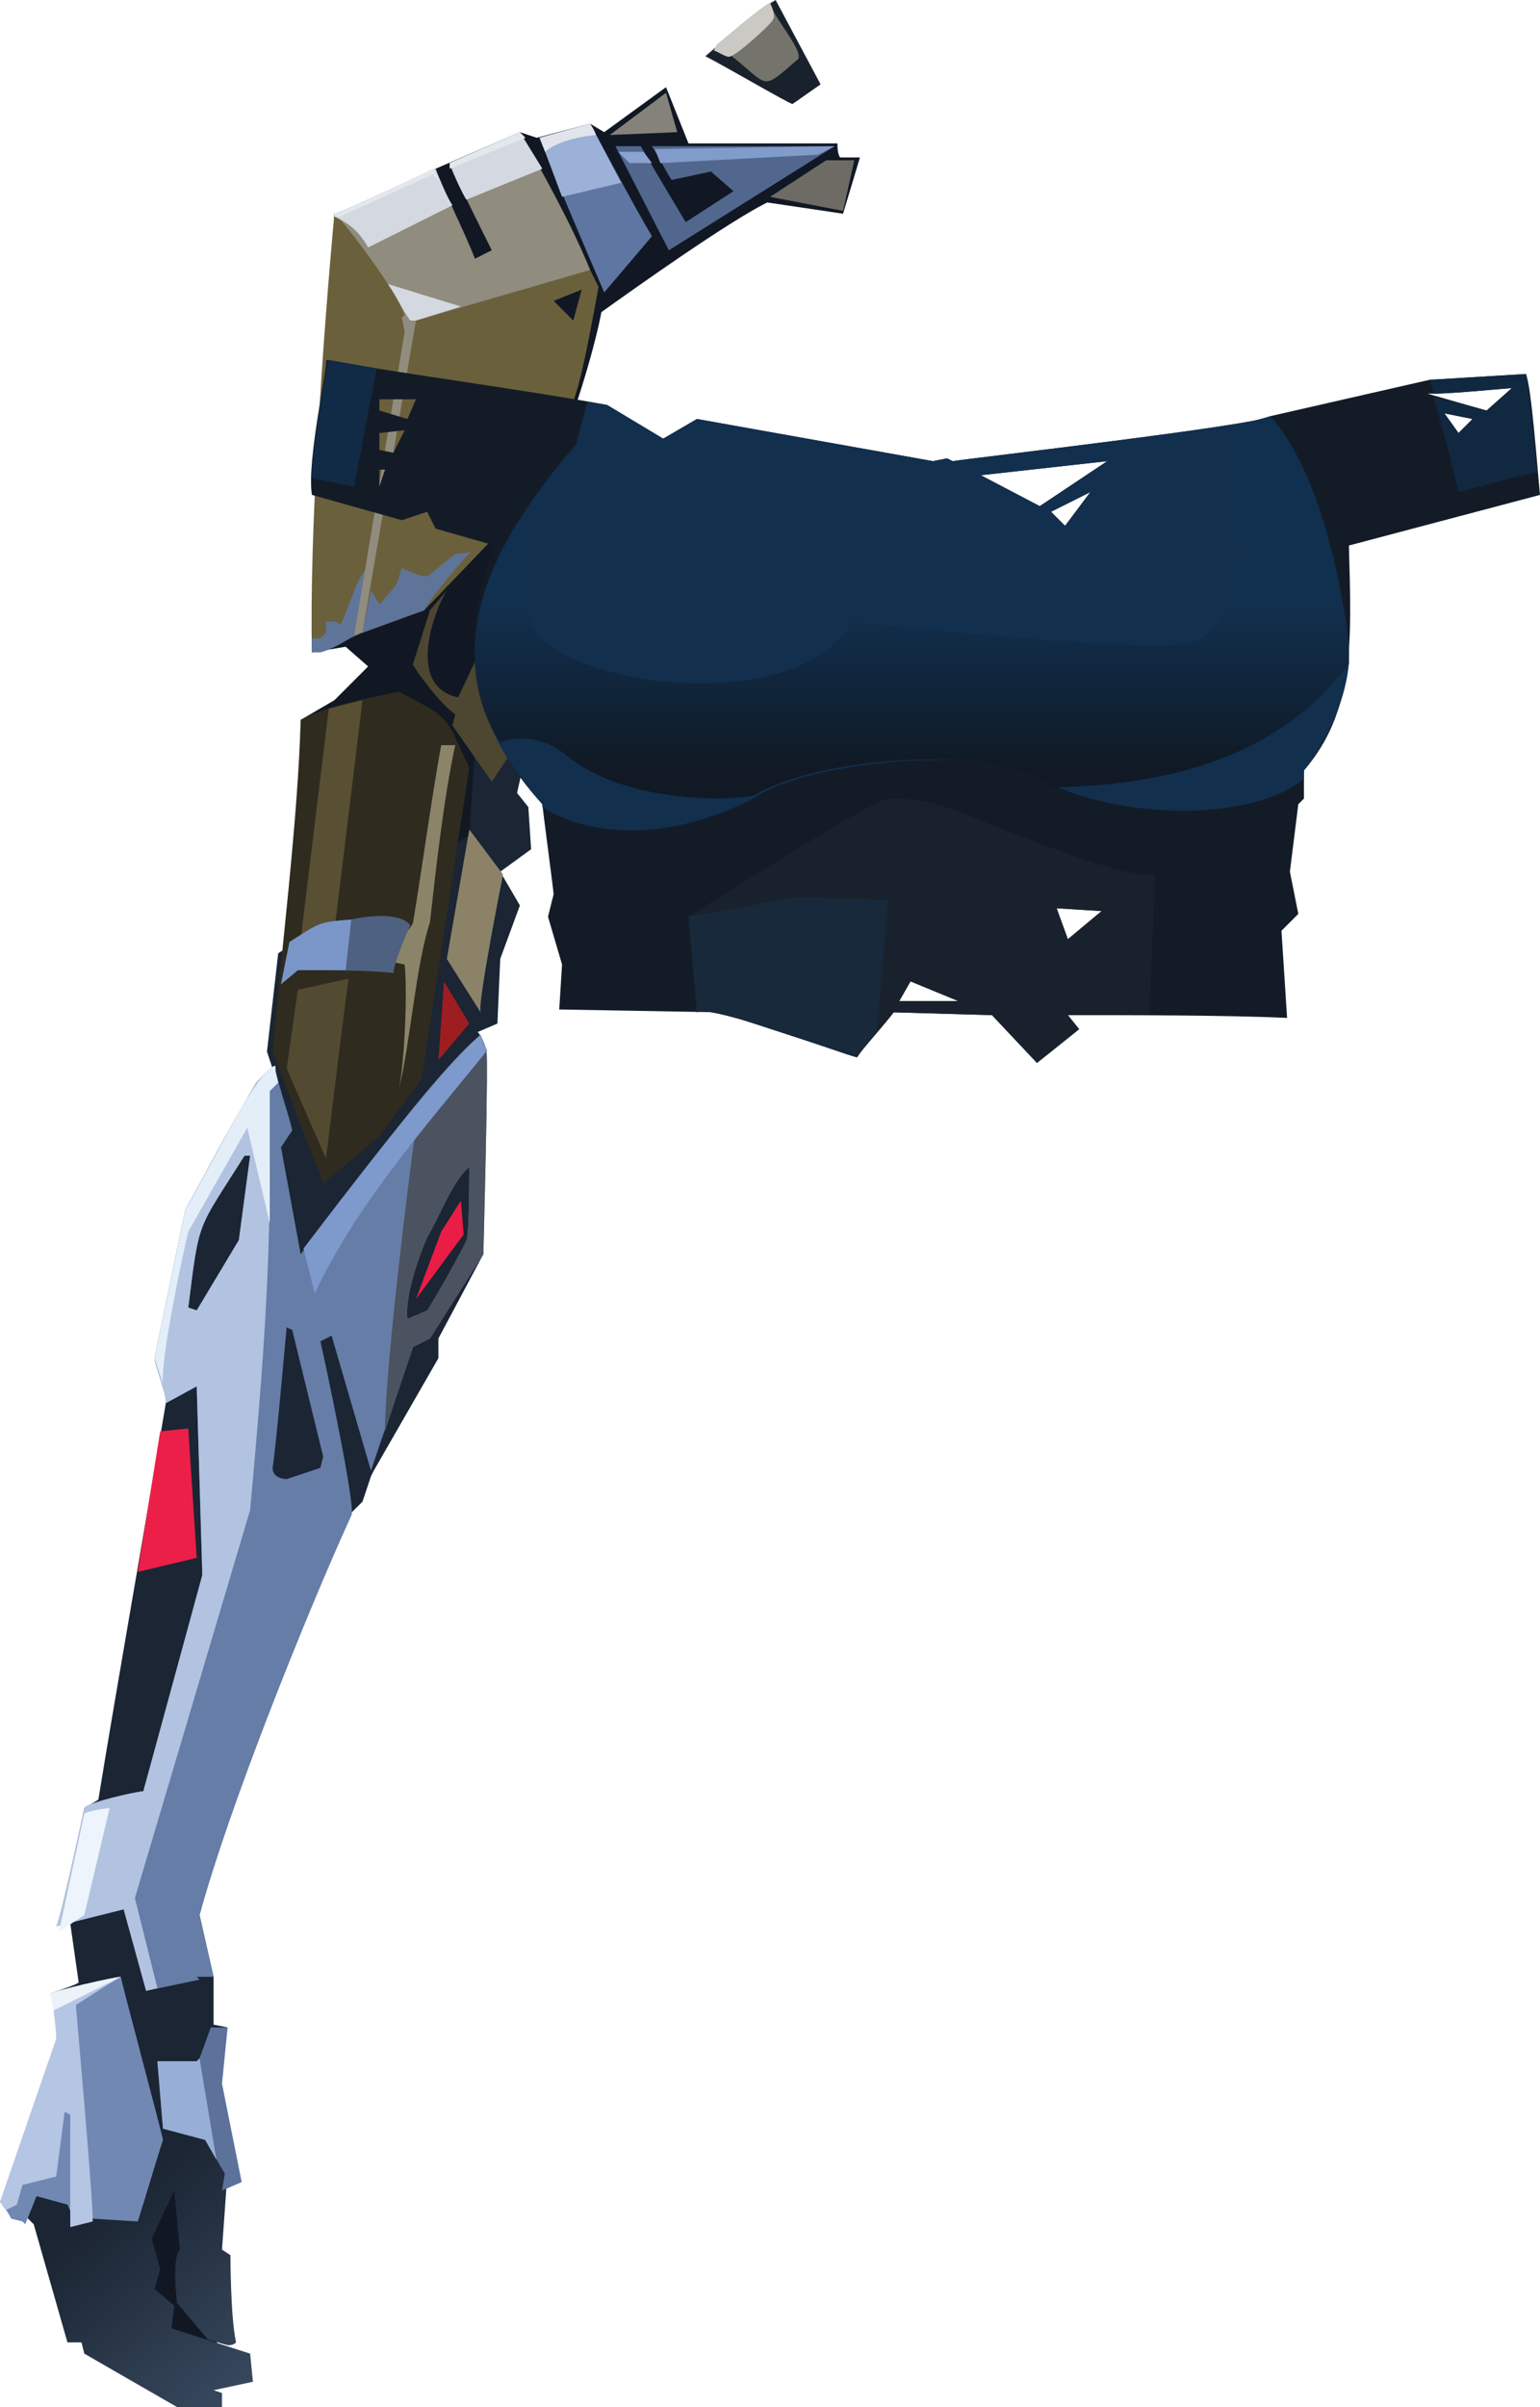 <?xml version="1.0" encoding="UTF-8" standalone="no"?>
<svg
   width="548"
   height="856"
   viewBox="0 0 548 856"
   version="1.1"
   id="svg119"
   sodipodi:docname="cb-layer-0395.svg"
   xmlns:inkscape="http://www.inkscape.org/namespaces/inkscape"
   xmlns:sodipodi="http://sodipodi.sourceforge.net/DTD/sodipodi-0.dtd"
   xmlns="http://www.w3.org/2000/svg"
   xmlns:svg="http://www.w3.org/2000/svg">
  <sodipodi:namedview
     id="namedview121"
     pagecolor="#ffffff"
     bordercolor="#666666"
     borderopacity="1.0"
     inkscape:pageshadow="2"
     inkscape:pageopacity="0.0"
     inkscape:pagecheckerboard="0" />
  <defs
     id="defs12">
    <linearGradient
       x1="188.707"
       y1="446.171"
       x2="174.983"
       y2="387.843"
       id="id-40718"
       gradientTransform="scale(0.525,1.906)"
       gradientUnits="userSpaceOnUse">
      <stop
         stop-color="#3A4C62"
         offset="0%"
         id="stop2" />
      <stop
         stop-color="#1B2533"
         offset="100%"
         id="stop4" />
    </linearGradient>
    <linearGradient
       x1="214.444"
       y1="328.245"
       x2="214.444"
       y2="416.664"
       id="id-40719"
       gradientTransform="scale(1.513,0.661)"
       gradientUnits="userSpaceOnUse">
      <stop
         stop-color="#112F4E"
         offset="0%"
         id="stop7" />
      <stop
         stop-color="#101924"
         offset="100%"
         id="stop9" />
    </linearGradient>
  </defs>
  <g
     transform="translate(0,-1)"
     id="id-40720">
    <g
       id="id-40721">
      <polygon
         points="61,837 78,837 61,774 49,801 "
         fill="#111824"
         id="id-40722" />
      <path
         d="m 292,31 c 0,0 -10,7 -10,7 -1,0 -25,-14 -31,-17 7,-6 18,-16 25,-20 z"
         fill="#19222c"
         id="id-40723" />
      <path
         d="m 178,311 7,12 -7,19 -1,23 -7,3 c 1,1 3,5 3,7 l -1,72 -16,30 v 7 l -23,40 -1,2 -3,9 -4,4 C 109,574 81,645 71,682 l 5,22 v 17 l 5,1 -11,22 11,29 -2,28 3,2 c 0,0 0,22 2,31 -1,1 -2,1 -3,1 l -7,-2 -11,-13 c 0,0 -2,-16 1,-19 l -2,-21 -8,17 3,11 -2,7 7,6 -1,8 28,9 1,10 -14,3 3,1 v 5 H 63 L 30,838 29,834 H 24 L 12,792 9,789 26,726 18,710 c 2,-1 9,-3 10,-4 l -3,-21 c 4,-27 5,-41 5,-41 l 5,-3 c 6,-37 18,-105 24,-141 1,-1 -4,-14 -4,-16 l 11,-53 c 3,-4 25,-49 31,-50 l -2,-6 4,-35 39,-25 c 8,-28 25,-84 33,-112 v 0 c -4,14 -3,58 15,71 l -2,9 4,5 1,15 z"
         fill="url(#id-40718)"
         id="path16"
         style="fill:url(#id-40718)" />
      <path
         d="m 101,339 66,-41 c 3,-51 7,-84 13,-99 8,-23 14,-33 20,-41 5,-11 12,-35 14,-46 14,-10 45,-32 59,-39 l 27,4 6,-20 h -7 c -1,-1 -1,-4 -1,-5 h -53 l -8,-20 -22,16 -5,-3 -19,5 -6,-2 -30,13 v 0 c -3,1 -34,16 -36,16 0,0 -8,156 -8,156 l 12,-2 8,7 -12,12 -12,7 c 0,21 -4,61 -6,82 z"
         fill="#111824"
         id="path18" />
      <path
         d="m 274,2 c -5,3 -14,11 -19,15 20,14 14,18 29,5 2,-3 -9,-15 -10,-20 z"
         fill="#75746c"
         id="path20" />
      <path
         d="m 255,17 c 5,-4 14,-12 19,-15 1,2 2,5 1,6 0,1 -12,12 -15,13 -1,1 -5,-2 -6,-2 z"
         fill="#cac9c4"
         id="path22" />
      <polygon
         points="304,58 300,76 274,71 294,58 "
         fill="#6d6b63"
         id="polygon24" />
      <path
         d="M 297,53 238,90 219,53 h 9 c 4,7 16,27 16,27 0,0 17,-11 17,-11 l -8,-7 -14,3 c -2,-3 -5,-9 -7,-12 z"
         fill="#52678e"
         id="path26" />
      <path
         d="m 232,85 -17,20 C 209,91 197,63 192,50 l 18,-5 c 6,11 16,30 22,40 z"
         fill="#5e76a1"
         id="path28" />
      <polygon
         points="241,48 217,49 237,34 "
         fill="#84827b"
         id="polygon30" />
      <polygon
         points="220,55 229,55 232,59 224,59 "
         fill="#8ca3d0"
         id="polygon32" />
      <polygon
         points="235,59 233,54 297,53 291,56 "
         fill="#819cca"
         id="polygon34" />
      <path
         d="m 194,55 6,16 21,-5 C 220,64 211,47 210,45 l -18,5 z"
         fill="#9cb1d8"
         id="path36" />
      <path
         d="m 192,50 18,-5 c 0,0 2,3 2,4 -10,1 -16,4 -18,6 z"
         fill="#e1e3ed"
         id="path38" />
      <path
         d="m 210,97 -1,-1 c 0,0 -59,11 -59,11 l -27,-31 -4,1 c -4,43 -9,114 -8,156 7,-1 13,-5 18,-7 l 22,-8 24,-25 1,-2 h 2 c 26,-42 26,-39 35,-88 z m -6,18 -7,-7 10,-4 z"
         fill="#6b603c"
         id="id-40736"
         fill-rule="nonzero" />
      <path
         d="m 168,197 c -2,1 -6,1 -6,1 l -10,8 c -3,0 -9,-3 -9,-3 l -2,6 -6,7 -3,-5 -3,15 22,-8 c 1,-3 16,-21 17,-21 z"
         fill="#5f7499"
         id="path41" />
      <path
         d="m 114,233 c 4,-1 9,-4 12,-6 l 4,-23 c -3,2 -7,17 -9,19 l -2,-1 h -3 v 4 l -2,2 h -3 v 5 c 1,0 2,0 3,0 z"
         fill="#5f759a"
         id="path43" />
      <path
         d="m 120,78 c -1,-2 20,24 24,35 l -1,1 1,5 -18,108 c 1,0 2,-1 3,-1 0,0 19,-111 19,-111 L 210,97 C 203,80 194,64 185,48 l -25,11 c 3,7 11,23 15,31 l -6,3 c -3,-8 -11,-24 -14,-32 -3,1 -34,16 -36,16 v 1 c 0,0 0,0 1,0 z"
         fill="#908c7e"
         id="path45" />
      <path
         d="m 161,74 -30,15 c -4,-7 -8,-9 -12,-11 v -1 c 2,0 33,-15 36,-16 1,3 4,10 6,13 z"
         fill="#d4d8e0"
         id="path47" />
      <path
         d="m 193,61 -27,11 c -1,-1 -6,-12 -6,-13 l 25,-11 z"
         fill="#d4d8e0"
         id="path49" />
      <path
         d="m 187,50 -27,11 c 0,-1 0,-2 0,-2 l 25,-11 z"
         fill="#e3e7ee"
         id="path51" />
      <path
         d="m 157,66 -3,-3 -33,15 c -1,0 -1,0 -2,0 v -1 c 2,0 33,-15 35,-16 z"
         fill="#e3e7ee"
         id="path53" />
      <path
         d="m 164,110 -16,5 v 0 h -2 c -3,-4 -5,-9 -8,-13 z"
         fill="#d4d8e0"
         id="path55" />
      <path
         d="m 183,267 -8,12 -14,-20 1,-4 c -5,-3 -16,-18 -15,-18 0,0 6,-19 6,-19 l 6,-7 c -4,6 -15,34 4,38 l 10,-21 c 1,12 2,28 10,39 z"
         fill="#4d4631"
         id="path57" />
      <path
         d="m 167,274 -17,111 -15,20 -20,17 -18,-47 c 3,-35 9,-82 10,-118 9,-5 25,-8 35,-10 19,10 16,8 25,27 z"
         fill="#2f2b1f"
         id="path59" />
      <path
         d="m 167,296 12,16 c 0,0 -9,45 -8,49 l -12,-19 z"
         fill="#8b8268"
         id="path61" />
      <polygon
         points="156,378 158,350 167,365 "
         fill="#9d1d21"
         id="polygon63" />
      <path
         d="m 157,266 h 5 c -4,18 -7,45 -9,63 -5,15 -7,43 -11,59 2,-10 3,-34 2,-44 l -5,-1 v -5 c 0,0 7,-6 8,-9 3,-18 7,-47 10,-63 z"
         fill="#8b8469"
         id="path65" />
      <path
         d="m 129,250 -10,82 -12,3 10,-82 c 4,-1 8,-2 12,-3 z"
         fill="#594f32"
         id="path67" />
      <path
         d="m 106,353 18,-4 c -2,15 -6,48 -8,64 l -14,-32 z"
         fill="#534a32"
         id="path69" />
      <path
         d="m 146,330 c -1,2 -6,14 -6,17 -9,-1 -25,-1 -34,-1 l -6,5 3,-15 c 11,-7 10,-7 22,-8 4,-1 17,-3 21,2 z"
         fill="#4f6181"
         id="path71" />
      <path
         d="m 125,328 -2,18 c -2,0 -14,0 -17,0 l -6,5 3,-15 c 11,-7 10,-7 22,-8 z"
         fill="#7a96c9"
         id="path73" />
      <path
         d="m 173,374 -2,-5 c -17,14 -50,60 -64,78 l -7,-38 4,-6 c -1,-5 -6,-19 -6,-23 -7,1 -28,46 -32,51 l -11,53 3,9 c 0,1 2,5 1,7 l 11,-6 2,68 -21,76 c -2,0 -20,4 -21,6 0,0 -9,42 -10,42 l 24,-6 8,29 19,-4 -1,-1 h 6 l -5,-22 c 10,-37 38,-107 54,-142 2,-2 -10,-58 -11,-62 l 4,-2 14,48 c 3,-9 12,-35 15,-44 l 6,-3 19,-30 c 0,-1 2,-72 1,-73 z m -88,68 -15,25 -3,-1 c 4,-32 3,-27 20,-54 h 2 z m 30,77 -1,4 -12,4 c 0,0 -5,0 -5,-4 1,-5 5,-50 5,-50 l 2,1 z m 51,-77 c 0,1 -13,24 -14,25 -2,1 -7,3 -7,3 -1,-8 4,-22 7,-29 4,-7 9,-20 15,-25 0,0 0,24 -1,26 z"
         fill="#657da7"
         id="path75"
         fill-rule="nonzero" />
      <path
         d="m 94,383 -3,3 -25,45 -11,53 c 0,2 5,15 4,16 l 11,-6 2,67 -21,77 c -2,0 -20,4 -21,6 0,0 -9,42 -10,42 l 24,-6 8,29 4,-1 -8,-32 41,-138 c 4,-44 10,-110 5,-155 z m -9,59 -15,25 -3,-1 c 4,-32 3,-27 20,-54 h 2 z"
         fill="#b2c3e1"
         id="path77"
         fill-rule="nonzero" />
      <polygon
         points="164,428 157,439 148,463 165,440 "
         fill="#e91d46"
         id="polygon79" />
      <polygon
         points="57,510 67,509 70,555 49,560 "
         fill="#eb1f48"
         id="polygon81" />
      <path
         d="m 173,374 -25,28 c -3,21 -11,87 -11,108 l 10,-30 6,-3 19,-30 c 0,-1 2,-73 1,-73 z m -7,68 c 0,1 -13,24 -14,25 -2,1 -7,3 -7,3 -1,-8 4,-22 7,-29 4,-6 9,-20 15,-25 0,0 0,24 -1,26 z"
         fill="#4b5260"
         id="path83"
         fill-rule="nonzero" />
      <path
         d="m 173,375 v 0 c -21,26 -46,54 -61,86 l -4,-16 c 13,-17 47,-62 63,-76 0,1 2,5 2,6 z"
         fill="#7e99cb"
         id="path85" />
      <path
         d="m 99,386 -3,3 v 47 l -8,-34 -21,37 c -2,8 -10,46 -9,54 l -3,-9 11,-53 c 4,-5 25,-50 32,-51 0,1 0,1 0,2 z"
         fill="#e3eef9"
         id="path87" />
      <polygon
         points="73,762 58,758 56,734 70,734 71,733 75,722 81,722 79,742 86,777 79,780 80,774 "
         fill="#5c729b"
         id="polygon89" />
      <polygon
         points="58,758 56,734 70,734 71,733 77,769 73,762 "
         fill="#97aed7"
         id="polygon91" />
      <path
         d="m 58,762 c -2,6 -7,23 -9,29 l -16,-1 c 0,0 -7,1 -7,1 0,-1 -1,-4 -2,-6 l -11,-3 -4,10 -1,-1 -4,-1 c -1,-2 -3,-5 -4,-6 l 26,-51 c -5,-13 -7,-21 -8,-23 1,-1 23,-6 25,-6 0,1 15,57 15,58 z"
         fill="#7188b3"
         id="path93" />
      <path
         d="m 38,707 -11,7 c 0,1 6,67 6,77 0,0 -8,2 -8,2 v -40 l -2,-1 -3,23 -12,3 -2,7 -4,2 -2,-3 20,-58 c 0,-3 -1,-12 -2,-16 1,-1 23,-6 25,-6 v 0 z"
         fill="#b5c5e4"
         id="path95" />
      <path
         d="m 43,704 -24,12 -1,-6 c 1,-1 23,-6 25,-6 0,0 0,0 0,0 z"
         fill="#ecf2fa"
         id="path97" />
      <path
         d="m 39,644 -9,38 -9,6 9,-42 c 1,-1 8,-2 9,-2 z"
         fill="#edf4fb"
         id="path99" />
    </g>
    <path
       d="m 548,177 c -1,-10 -3,-38 -5,-43 l -33,2 h -1 l -57,13 c -2,3 -107,15 -113,16 l -2,-1 -5,1 -84,-15 -12,7 -20,-12 c -27,-5 -72,-11 -100,-16 1,1 -7,36 -5,48 l 32,9 9,-3 3,6 21,6 c -15,38 -5,68 17,92 0,1 4,31 4,32 l -2,8 5,17 -1,16 57,1 49,16 c 1,-2 11,-13 13,-16 l 35,1 16,17 15,-12 -4,-5 c 20,0 58,0 78,1 l -2,-31 6,-6 -3,-15 3,-24 2,-2 v -10 c 18,-21 17,-45 16,-80 z m -29,-22 -5,-7 10,2 z m -9,-14 c 7,0 27,-2 28,-2 l -9,8 -21,-6 z m -375,33 v -6 h 2 z m 5,-12 -5,-1 v -6 l 9,-1 z m 5,-12 -10,-3 v -4 h 13 z m 249,15 -24,16 -21,-11 z m -20,18 14,-7 -9,12 z m -54,174 4,-7 17,7 z m 60,-22 -4,-11 16,1 z"
       fill="#131c26"
       id="path102"
       fill-rule="nonzero" />
    <path
       d="m 519,176 c 0,0 0,0 0,0 0,0 0,0 0,0 z"
       fill="#006937"
       id="path104" />
    <path
       d="m 547,169 c -1,-11 -3,-30 -4,-35 l -33,2 h -1 c 0,2 1,3 1,5 7,0 27,-2 28,-2 l -9,8 -19,-5 c 4,13 9,33 9,34 1,0 17,-5 28,-7 z m -28,-14 -5,-7 10,2 z"
       fill="#112841"
       id="path106"
       fill-rule="nonzero" />
    <path
       d="m 134,132 -8,42 -15,-3 c 0,-13 6,-42 6,-42 z"
       fill="#112b46"
       id="path108" />
    <path
       d="m 452,149 c -3,3 -107,15 -113,16 l -2,-1 -5,1 -84,-15 -12,7 -20,-12 -7,-1 -4,15 c -35,41 -54,81 -12,128 v 1 c 19,12 48,11 75,-3 20,-14 85,-19 103,-7 21,13 72,17 93,0 v -3 c 0,0 14,-17 16,-38 0,-2 0,-4 0,-6 -1,-11 -8,-60 -28,-82 z m -78,34 14,-7 -9,12 z m 20,-18 -24,16 -21,-11 z"
       fill="#122f4e"
       id="path110"
       fill-rule="nonzero" />
    <path
       d="m 480,231 c 0,2 0,4 0,6 -24,32 -61,43 -105,44 -20,-16 -84,-11 -107,3 -11,2 -46,2 -66,-14 -7,-6 -16,-8 -24,-5 -17,-26 -8,-59 9,-81 -2,11 -4,38 8,46 24,18 92,22 108,-8 0,0 99,11 118,8 19,-2 25,-34 19,-44 -4,-6 -1,-24 5,-35 l 7,-2 c 20,22 27,71 28,82 z"
       fill="url(#id-40719)"
       id="path112"
       style="fill:url(#id-40719)" />
    <path
       d="m 347,292 c -15,-7 -26,-7 -31,-7 -5,0 -71,42 -71,42 1,1 3,32 3,34 5,-3 52,15 57,16 3,-5 9,-11 13,-16 l 35,1 16,17 15,-12 -4,-5 c 8,0 22,0 29,0 l 2,-50 c -10,2 -49,-14 -64,-20 z m -27,65 4,-7 17,7 z m 60,-22 -4,-11 16,1 z"
       fill="#19222c"
       id="path114"
       fill-rule="nonzero" />
    <path
       d="m 316,321 -4,47 c -2,2 -6,7 -7,9 -5,-1 -52,-19 -57,-16 l -3,-34 39,-7 z"
       fill="#17293b"
       id="path116" />
  </g>
</svg>
